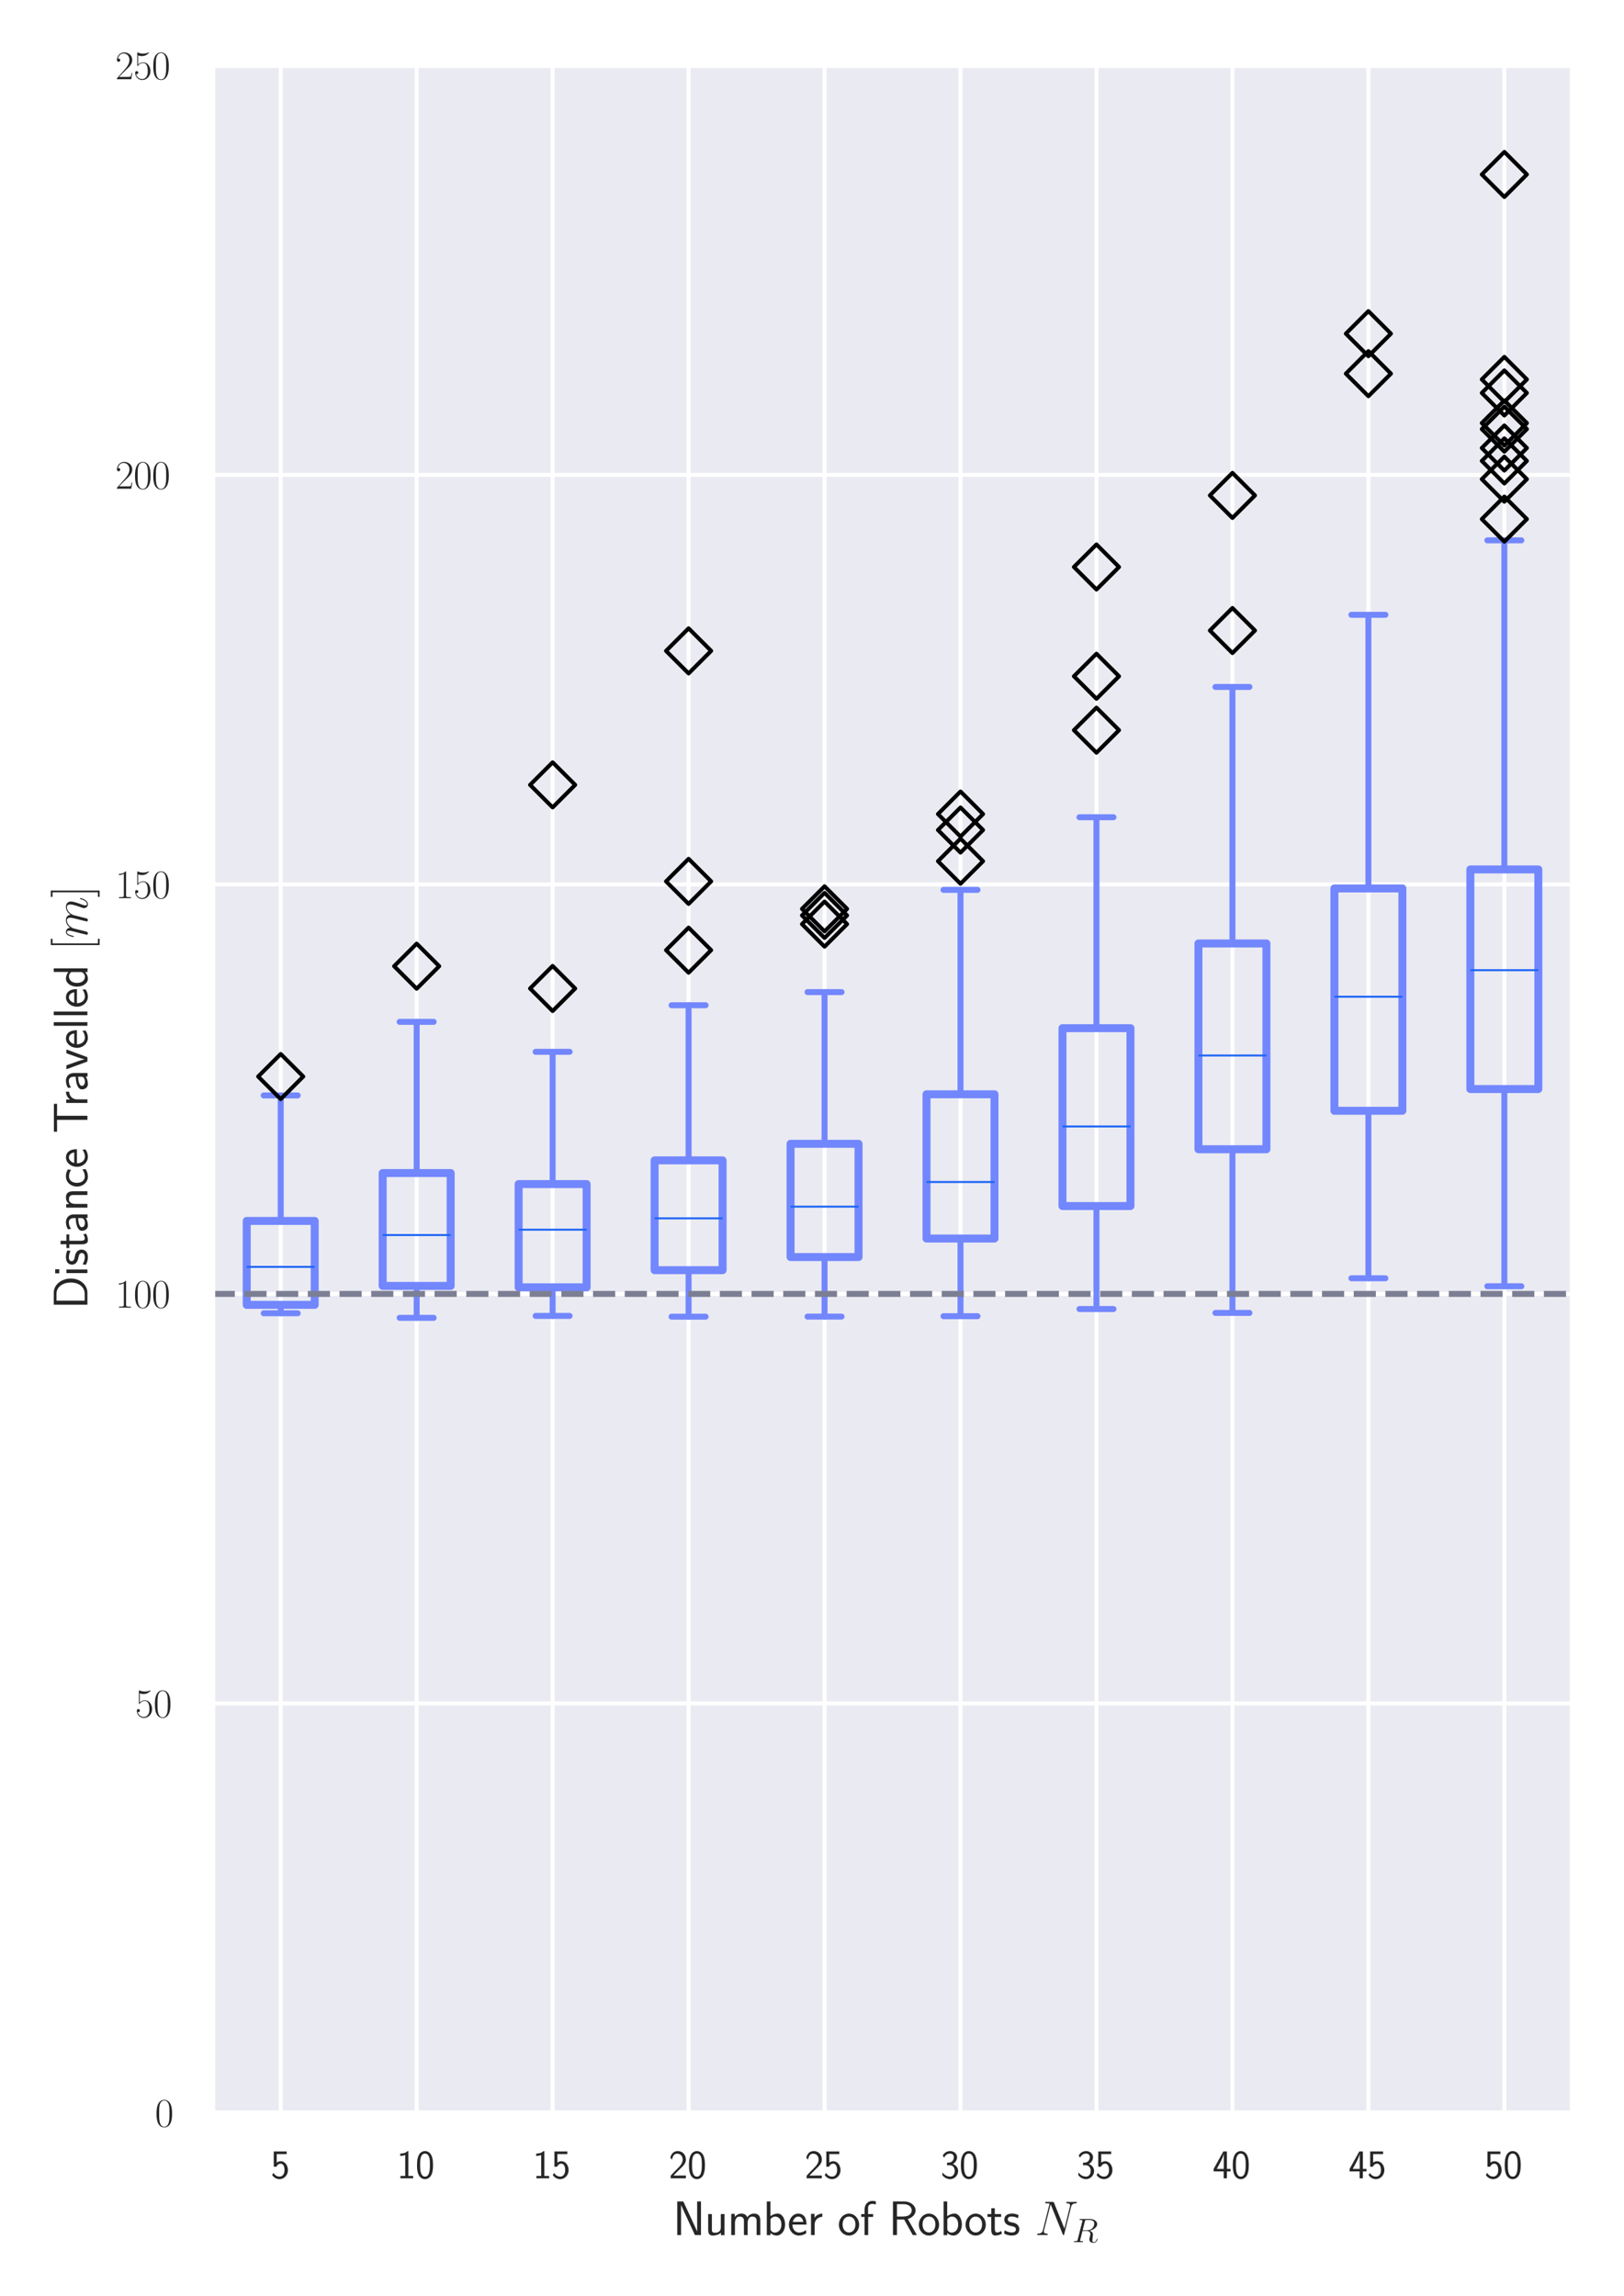 <?xml version="1.0" encoding="utf-8" standalone="no"?>
<!DOCTYPE svg PUBLIC "-//W3C//DTD SVG 1.1//EN"
  "http://www.w3.org/Graphics/SVG/1.1/DTD/svg11.dtd">
<svg xmlns:xlink="http://www.w3.org/1999/xlink" width="407.355pt" height="576pt" viewBox="0 0 407.355 576" xmlns="http://www.w3.org/2000/svg" version="1.1">
 <defs>
  <style type="text/css">*{stroke-linejoin: round; stroke-linecap: butt}</style>
 </defs>
 <g id="figure_1">
  <g id="patch_1">
   <path d="M 0 576
L 407.355 576
L 407.355 0
L 0 0
z
" style="fill: #ffffff"/>
  </g>
  <g id="axes_1">
   <g id="patch_2">
    <path d="M 53.359 530.058
L 394.395 530.058
L 394.395 16.419
L 53.359 16.419
z
" style="fill: #eaeaf2"/>
   </g>
   <g id="matplotlib.axis_1">
    <g id="xtick_1">
     <g id="line2d_1">
      <path d="M 70.411 530.058
L 70.411 16.419
" clip-path="url(#p72c4777f04)" style="fill: none; stroke: #ffffff; stroke-linecap: round"/>
     </g>
     <g id="text_1">
      <!-- 5 -->
      <g style="fill: #262626" transform="translate(67.92 546.476) scale(0.1 -0.1)">
       <defs>
        <path id="CMSS17-35" d="M 934 3814
L 2502 3814
L 2502 4224
L 467 4224
L 467 1830
L 896 1830
C 1011 2103 1248 2304 1555 2304
C 1843 2304 2163 2044 2163 1299
C 2163 502 1709 268 1376 268
C 966 268 589 521 422 871
L 218 508
C 512 51 992 -128 1376 -128
C 2118 -128 2701 508 2701 1286
C 2701 2083 2182 2694 1562 2694
C 1338 2694 1120 2617 934 2464
L 934 3814
z
" transform="scale(0.016)"/>
       </defs>
       <use xlink:href="#CMSS17-35" transform="scale(0.996)"/>
      </g>
     </g>
    </g>
    <g id="xtick_2">
     <g id="line2d_2">
      <path d="M 104.515 530.058
L 104.515 16.419
" clip-path="url(#p72c4777f04)" style="fill: none; stroke: #ffffff; stroke-linecap: round"/>
     </g>
     <g id="text_2">
      <!-- 10 -->
      <g style="fill: #262626" transform="translate(99.533 546.476) scale(0.1 -0.1)">
       <defs>
        <path id="CMSS17-31" d="M 1818 4288
L 1696 4288
C 1350 3949 947 3902 538 3891
L 538 3520
C 723 3526 1024 3539 1325 3673
L 1325 371
L 570 371
L 570 0
L 2573 0
L 2573 371
L 1818 371
L 1818 4288
z
" transform="scale(0.016)"/>
        <path id="CMSS17-30" d="M 2758 2073
C 2758 2439 2752 3120 2490 3647
C 2227 4153 1805 4288 1504 4288
C 1069 4288 698 4031 506 3621
C 301 3191 243 2748 243 2073
C 243 1611 262 1046 493 551
C 755 6 1197 -128 1498 -128
C 1894 -128 2278 83 2496 525
C 2720 988 2758 1495 2758 2073
z
M 1498 262
C 1011 262 864 821 819 1007
C 742 1328 730 1636 730 2144
C 730 2542 730 2992 851 3345
C 998 3756 1254 3897 1498 3897
C 1971 3897 2125 3422 2176 3255
C 2272 2915 2272 2516 2272 2144
C 2272 1546 2272 262 1498 262
z
" transform="scale(0.016)"/>
       </defs>
       <use xlink:href="#CMSS17-31" transform="scale(0.996)"/>
       <use xlink:href="#CMSS17-30" transform="translate(46.844 0) scale(0.996)"/>
      </g>
     </g>
    </g>
    <g id="xtick_3">
     <g id="line2d_3">
      <path d="M 138.618 530.058
L 138.618 16.419
" clip-path="url(#p72c4777f04)" style="fill: none; stroke: #ffffff; stroke-linecap: round"/>
     </g>
     <g id="text_3">
      <!-- 15 -->
      <g style="fill: #262626" transform="translate(133.637 546.476) scale(0.1 -0.1)">
       <use xlink:href="#CMSS17-31" transform="scale(0.996)"/>
       <use xlink:href="#CMSS17-35" transform="translate(46.844 0) scale(0.996)"/>
      </g>
     </g>
    </g>
    <g id="xtick_4">
     <g id="line2d_4">
      <path d="M 172.722 530.058
L 172.722 16.419
" clip-path="url(#p72c4777f04)" style="fill: none; stroke: #ffffff; stroke-linecap: round"/>
     </g>
     <g id="text_4">
      <!-- 20 -->
      <g style="fill: #262626" transform="translate(167.74 546.476) scale(0.1 -0.1)">
       <defs>
        <path id="CMSS17-32" d="M 1651 1353
C 1830 1538 2099 1761 2285 1984
C 2464 2201 2701 2507 2701 2953
C 2701 3655 2227 4288 1421 4288
C 787 4288 422 3891 250 3272
L 499 2928
C 640 3508 838 3878 1338 3878
C 1888 3878 2195 3431 2195 2940
C 2195 2354 1747 1901 1408 1563
C 1030 1187 659 805 301 409
L 301 0
L 2701 0
L 2701 435
L 1613 435
C 1536 435 1459 428 1382 428
L 742 428
L 742 435
L 1651 1353
z
" transform="scale(0.016)"/>
       </defs>
       <use xlink:href="#CMSS17-32" transform="scale(0.996)"/>
       <use xlink:href="#CMSS17-30" transform="translate(46.844 0) scale(0.996)"/>
      </g>
     </g>
    </g>
    <g id="xtick_5">
     <g id="line2d_5">
      <path d="M 206.825 530.058
L 206.825 16.419
" clip-path="url(#p72c4777f04)" style="fill: none; stroke: #ffffff; stroke-linecap: round"/>
     </g>
     <g id="text_5">
      <!-- 25 -->
      <g style="fill: #262626" transform="translate(201.844 546.476) scale(0.1 -0.1)">
       <use xlink:href="#CMSS17-32" transform="scale(0.996)"/>
       <use xlink:href="#CMSS17-35" transform="translate(46.844 0) scale(0.996)"/>
      </g>
     </g>
    </g>
    <g id="xtick_6">
     <g id="line2d_6">
      <path d="M 240.929 530.058
L 240.929 16.419
" clip-path="url(#p72c4777f04)" style="fill: none; stroke: #ffffff; stroke-linecap: round"/>
     </g>
     <g id="text_6">
      <!-- 30 -->
      <g style="fill: #262626" transform="translate(235.948 546.476) scale(0.1 -0.1)">
       <defs>
        <path id="CMSS17-33" d="M 1005 2060
L 1440 2060
C 2042 2060 2214 1532 2214 1164
C 2214 662 1933 268 1472 268
C 1114 268 608 449 320 926
C 275 700 275 687 250 533
C 550 89 1037 -128 1485 -128
C 2214 -128 2752 481 2752 1158
C 2752 1667 2400 2092 1920 2252
C 2304 2463 2586 2860 2586 3321
C 2586 3859 2093 4288 1491 4288
C 941 4288 512 3948 333 3583
C 378 3519 493 3334 550 3238
C 691 3615 1056 3897 1485 3897
C 1843 3897 2080 3660 2080 3321
C 2080 2969 1856 2585 1478 2496
C 1453 2496 1056 2457 1005 2451
L 1005 2060
z
" transform="scale(0.016)"/>
       </defs>
       <use xlink:href="#CMSS17-33" transform="scale(0.996)"/>
       <use xlink:href="#CMSS17-30" transform="translate(46.844 0) scale(0.996)"/>
      </g>
     </g>
    </g>
    <g id="xtick_7">
     <g id="line2d_7">
      <path d="M 275.032 530.058
L 275.032 16.419
" clip-path="url(#p72c4777f04)" style="fill: none; stroke: #ffffff; stroke-linecap: round"/>
     </g>
     <g id="text_7">
      <!-- 35 -->
      <g style="fill: #262626" transform="translate(270.051 546.476) scale(0.1 -0.1)">
       <use xlink:href="#CMSS17-33" transform="scale(0.996)"/>
       <use xlink:href="#CMSS17-35" transform="translate(46.844 0) scale(0.996)"/>
      </g>
     </g>
    </g>
    <g id="xtick_8">
     <g id="line2d_8">
      <path d="M 309.136 530.058
L 309.136 16.419
" clip-path="url(#p72c4777f04)" style="fill: none; stroke: #ffffff; stroke-linecap: round"/>
     </g>
     <g id="text_8">
      <!-- 40 -->
      <g style="fill: #262626" transform="translate(304.155 546.476) scale(0.1 -0.1)">
       <defs>
        <path id="CMSS17-34" d="M 2253 1088
L 2835 1088
L 2835 1478
L 2253 1478
L 2253 4224
L 1690 4224
L 166 1478
L 166 1088
L 1747 1088
L 1747 0
L 2253 0
L 2253 1088
z
M 659 1478
C 1030 2139 1766 3474 1766 3927
L 1766 1478
L 659 1478
z
" transform="scale(0.016)"/>
       </defs>
       <use xlink:href="#CMSS17-34" transform="scale(0.996)"/>
       <use xlink:href="#CMSS17-30" transform="translate(46.844 0) scale(0.996)"/>
      </g>
     </g>
    </g>
    <g id="xtick_9">
     <g id="line2d_9">
      <path d="M 343.24 530.058
L 343.24 16.419
" clip-path="url(#p72c4777f04)" style="fill: none; stroke: #ffffff; stroke-linecap: round"/>
     </g>
     <g id="text_9">
      <!-- 45 -->
      <g style="fill: #262626" transform="translate(338.258 546.476) scale(0.1 -0.1)">
       <use xlink:href="#CMSS17-34" transform="scale(0.996)"/>
       <use xlink:href="#CMSS17-35" transform="translate(46.844 0) scale(0.996)"/>
      </g>
     </g>
    </g>
    <g id="xtick_10">
     <g id="line2d_10">
      <path d="M 377.343 530.058
L 377.343 16.419
" clip-path="url(#p72c4777f04)" style="fill: none; stroke: #ffffff; stroke-linecap: round"/>
     </g>
     <g id="text_10">
      <!-- 50 -->
      <g style="fill: #262626" transform="translate(372.362 546.476) scale(0.1 -0.1)">
       <use xlink:href="#CMSS17-35" transform="scale(0.996)"/>
       <use xlink:href="#CMSS17-30" transform="translate(46.844 0) scale(0.996)"/>
      </g>
     </g>
    </g>
    <g id="text_11">
     <!-- Number of Robots $N_R$ -->
     <g style="fill: #262626" transform="translate(168.802 560.715) scale(0.12 -0.12)">
      <defs>
       <path id="CMSS17-4e" d="M 1466 4179
L 1350 4416
L 563 4416
L 563 0
L 1062 0
L 1062 3925
L 1069 3931
C 1114 3817 1139 3759 1402 3193
L 2771 236
L 2886 0
L 3674 0
L 3674 4416
L 3174 4416
L 3174 490
L 3168 484
C 3123 598 3098 655 2835 1222
L 1466 4179
z
" transform="scale(0.016)"/>
       <path id="CMSS17-75" d="M 2618 2752
L 2131 2752
L 2131 976
C 2131 500 1786 307 1421 307
C 998 307 960 448 960 712
L 960 2752
L 474 2752
L 474 680
C 474 179 646 -64 1088 -64
C 1306 -64 1798 -13 2144 307
L 2144 -13
L 2618 -13
L 2618 2752
z
" transform="scale(0.016)"/>
       <path id="CMSS17-6d" d="M 4288 1878
C 4288 2309 4179 2816 3462 2816
C 2982 2816 2694 2515 2566 2328
C 2451 2668 2182 2816 1798 2816
C 1363 2816 1088 2566 941 2386
L 941 2783
L 474 2783
L 474 0
L 960 0
L 960 1556
C 960 1936 1101 2425 1555 2425
C 2138 2425 2138 2013 2138 1826
L 2138 0
L 2624 0
L 2624 1556
C 2624 1936 2765 2425 3219 2425
C 3802 2425 3802 2013 3802 1826
L 3802 0
L 4288 0
L 4288 1878
z
" transform="scale(0.016)"/>
       <path id="CMSS17-62" d="M 954 4416
L 480 4416
L 480 -13
L 966 -13
L 966 275
C 1210 38 1504 -64 1766 -64
C 2381 -64 2880 559 2880 1382
C 2880 2133 2496 2816 1926 2816
C 1523 2816 1165 2649 954 2476
L 954 4416
z
M 966 2095
C 1107 2276 1306 2425 1587 2425
C 1965 2425 2394 2146 2394 1382
C 2394 566 1882 326 1530 326
C 1402 326 1267 358 1139 468
C 966 624 966 721 966 812
L 966 2095
z
" transform="scale(0.016)"/>
       <path id="CMSS17-65" d="M 2502 1375
C 2502 1587 2490 2001 2285 2347
C 2061 2713 1696 2816 1421 2816
C 755 2816 192 2184 192 1363
C 192 579 774 -64 1510 -64
C 1798 -64 2150 19 2470 249
C 2470 275 2458 414 2451 421
C 2451 433 2432 629 2432 655
C 2125 408 1773 326 1517 326
C 1107 326 666 667 646 1375
L 2502 1375
z
M 698 1728
C 781 2086 1062 2425 1421 2425
C 1517 2425 1965 2412 2080 1728
L 698 1728
z
" transform="scale(0.016)"/>
       <path id="CMSS17-72" d="M 954 1369
C 954 1974 1395 2379 1958 2392
L 1958 2816
C 1549 2809 1165 2604 934 2270
L 934 2783
L 480 2783
L 480 0
L 954 0
L 954 1369
z
" transform="scale(0.016)"/>
       <path id="CMSS17-6f" d="M 2829 1356
C 2829 2175 2221 2816 1504 2816
C 768 2816 173 2156 173 1356
C 173 544 787 -64 1498 -64
C 2227 -64 2829 563 2829 1356
z
M 1504 339
C 1050 339 659 710 659 1407
C 659 2150 1114 2425 1498 2425
C 1914 2425 2342 2124 2342 1407
C 2342 684 1926 339 1504 339
z
" transform="scale(0.016)"/>
       <path id="CMSS17-66" d="M 1075 2380
L 1722 2380
L 1722 2752
L 1062 2752
L 1062 3563
C 1062 4013 1408 4089 1606 4089
C 1670 4089 1850 4089 2080 4007
L 2080 4428
C 1933 4460 1754 4480 1613 4480
C 1018 4480 602 3994 602 3366
L 602 2752
L 160 2752
L 160 2380
L 602 2380
L 602 0
L 1075 0
L 1075 2380
z
" transform="scale(0.016)"/>
       <path id="CMSS17-52" d="M 2522 2099
L 2534 2105
C 3533 2450 3539 3125 3539 3244
C 3539 3838 2925 4416 2003 4416
L 570 4416
L 570 0
L 1094 0
L 1094 2041
L 2035 2041
L 3168 0
L 3706 0
L 2522 2099
z
M 1094 2432
L 1094 4057
L 1933 4057
C 2746 4057 3034 3607 3034 3244
C 3034 2907 2778 2432 1933 2432
L 1094 2432
z
" transform="scale(0.016)"/>
       <path id="CMSS17-74" d="M 1069 2380
L 1901 2380
L 1901 2752
L 1069 2752
L 1069 3520
L 614 3520
L 614 2752
L 109 2752
L 109 2380
L 602 2380
L 602 751
C 602 384 685 -64 1107 -64
C 1427 -64 1722 25 2003 172
L 1901 551
C 1747 416 1562 339 1363 339
C 1082 339 1069 699 1069 860
L 1069 2380
z
" transform="scale(0.016)"/>
       <path id="CMSS17-73" d="M 2061 2623
C 1683 2803 1389 2816 1197 2816
C 742 2816 198 2655 198 2009
C 198 1363 902 1222 1094 1183
C 1389 1126 1715 1062 1715 742
C 1715 339 1254 339 1171 339
C 915 339 563 409 243 639
L 166 211
C 531 0 883 -64 1178 -64
C 1965 -64 2163 416 2163 780
C 2163 1094 1984 1305 1862 1401
C 1651 1567 1574 1587 1050 1695
C 960 1708 646 1779 646 2067
C 646 2431 1050 2431 1139 2431
C 1555 2431 1811 2303 1984 2207
L 2061 2623
z
" transform="scale(0.016)"/>
       <path id="CMMI12-4e" d="M 4736 3682
C 4806 3956 4909 4147 5395 4166
C 5414 4166 5491 4172 5491 4281
C 5491 4352 5434 4352 5408 4352
C 5280 4352 4954 4339 4826 4339
L 4518 4339
C 4429 4339 4314 4352 4224 4352
C 4186 4352 4109 4352 4109 4230
C 4109 4166 4160 4166 4205 4166
C 4589 4153 4614 4007 4614 3892
C 4614 3835 4608 3816 4589 3726
L 3866 854
L 2496 4243
C 2451 4345 2445 4352 2304 4352
L 1523 4352
C 1395 4352 1338 4352 1338 4230
C 1338 4166 1382 4166 1504 4166
C 1536 4166 1914 4166 1914 4109
C 1914 4096 1901 4045 1894 4026
L 1043 650
C 966 338 813 204 390 185
C 358 185 294 179 294 64
C 294 0 358 0 378 0
C 506 0 832 12 960 12
L 1267 12
C 1357 12 1466 0 1555 0
C 1600 0 1670 0 1670 121
C 1670 179 1606 185 1581 185
C 1370 191 1165 230 1165 459
C 1165 510 1178 567 1190 618
L 2054 4026
C 2093 3962 2093 3949 2118 3892
L 3642 115
C 3674 38 3686 0 3744 0
C 3808 0 3814 19 3840 128
L 4736 3682
z
" transform="scale(0.016)"/>
       <path id="CMMI12-52" d="M 2355 3917
C 2413 4153 2438 4166 2688 4166
L 3149 4166
C 3699 4166 4109 4000 4109 3503
C 4109 3177 3942 2240 2656 2240
L 1933 2240
L 2355 3917
z
M 3245 2163
C 4038 2335 4659 2846 4659 3394
C 4659 3892 4154 4352 3264 4352
L 1530 4352
C 1402 4352 1344 4352 1344 4230
C 1344 4166 1389 4166 1510 4166
C 1894 4166 1894 4115 1894 4045
C 1894 4032 1894 3994 1869 3898
L 1005 475
C 947 253 934 190 493 190
C 346 190 301 190 301 69
C 301 6 371 6 390 6
C 506 6 640 19 762 19
L 1517 19
C 1632 19 1766 6 1882 6
C 1933 6 2003 6 2003 126
C 2003 190 1946 190 1850 190
C 1459 190 1459 241 1459 304
C 1459 310 1459 355 1472 405
L 1901 2112
L 2669 2112
C 3277 2112 3392 1731 3392 1522
C 3392 1426 3328 1179 3283 1014
C 3213 723 3194 653 3194 532
C 3194 82 3565 -128 3994 -128
C 4512 -128 4736 501 4736 589
C 4736 634 4704 653 4666 653
C 4614 653 4602 615 4589 564
C 4435 114 4173 0 4013 0
C 3853 0 3750 69 3750 355
C 3750 507 3827 1084 3834 1116
C 3866 1350 3866 1376 3866 1426
C 3866 1889 3488 2086 3245 2163
z
" transform="scale(0.016)"/>
      </defs>
      <use xlink:href="#CMSS17-4e" transform="scale(0.996)"/>
      <use xlink:href="#CMSS17-75" transform="translate(66.062 0) scale(0.996)"/>
      <use xlink:href="#CMSS17-6d" transform="translate(114.266 0) scale(0.996)"/>
      <use xlink:href="#CMSS17-62" transform="translate(188.496 0) scale(0.996)"/>
      <use xlink:href="#CMSS17-65" transform="translate(239.303 0) scale(0.996)"/>
      <use xlink:href="#CMSS17-72" transform="translate(280.942 0) scale(0.996)"/>
      <use xlink:href="#CMSS17-6f" transform="translate(344.081 0) scale(0.996)"/>
      <use xlink:href="#CMSS17-66" transform="translate(390.924 0) scale(0.996)"/>
      <use xlink:href="#CMSS17-52" transform="translate(450.78 0) scale(0.996)"/>
      <use xlink:href="#CMSS17-6f" transform="translate(511.196 0) scale(0.996)"/>
      <use xlink:href="#CMSS17-62" transform="translate(558.04 0) scale(0.996)"/>
      <use xlink:href="#CMSS17-6f" transform="translate(608.847 0) scale(0.996)"/>
      <use xlink:href="#CMSS17-74" transform="translate(655.691 0) scale(0.996)"/>
      <use xlink:href="#CMSS17-73" transform="translate(689.523 0) scale(0.996)"/>
      <use xlink:href="#CMMI12-4e" transform="translate(756.665 0) scale(0.996)"/>
      <use xlink:href="#CMMI12-52" transform="translate(834.78 -14.944) scale(0.697)"/>
     </g>
    </g>
   </g>
   <g id="matplotlib.axis_2">
    <g id="ytick_1">
     <g id="line2d_11">
      <path d="M 53.359 530.058
L 394.395 530.058
" clip-path="url(#p72c4777f04)" style="fill: none; stroke: #ffffff; stroke-linecap: round"/>
     </g>
     <g id="text_12">
      <!-- $\mathdefault{0}$ -->
      <g style="fill: #262626" transform="translate(38.878 533.517) scale(0.1 -0.1)">
       <defs>
        <path id="CMR17-30" d="M 2688 2038
C 2688 2430 2682 3099 2413 3613
C 2176 4063 1798 4224 1466 4224
C 1158 4224 768 4082 525 3620
C 269 3137 243 2539 243 2038
C 243 1671 250 1112 448 623
C 723 -39 1216 -128 1466 -128
C 1760 -128 2208 -7 2470 604
C 2662 1048 2688 1568 2688 2038
z
M 1466 -26
C 1056 -26 813 328 723 816
C 653 1196 653 1749 653 2109
C 653 2604 653 3015 736 3407
C 858 3954 1216 4121 1466 4121
C 1728 4121 2067 3947 2189 3420
C 2272 3054 2278 2623 2278 2109
C 2278 1691 2278 1176 2202 797
C 2067 96 1690 -26 1466 -26
z
" transform="scale(0.016)"/>
       </defs>
       <use xlink:href="#CMR17-30" transform="scale(0.996)"/>
      </g>
     </g>
    </g>
    <g id="ytick_2">
     <g id="line2d_12">
      <path d="M 53.359 427.33
L 394.395 427.33
" clip-path="url(#p72c4777f04)" style="fill: none; stroke: #ffffff; stroke-linecap: round"/>
     </g>
     <g id="text_13">
      <!-- $\mathdefault{50}$ -->
      <g style="fill: #262626" transform="translate(33.897 430.789) scale(0.1 -0.1)">
       <defs>
        <path id="CMR17-35" d="M 730 3750
C 794 3724 1056 3641 1325 3641
C 1920 3641 2246 3961 2432 4140
C 2432 4191 2432 4224 2394 4224
C 2387 4224 2374 4224 2323 4198
C 2099 4102 1837 4032 1517 4032
C 1325 4032 1037 4055 723 4191
C 653 4224 640 4224 634 4224
C 602 4224 595 4217 595 4090
L 595 2231
C 595 2113 595 2080 659 2080
C 691 2080 704 2093 736 2139
C 941 2435 1222 2560 1542 2560
C 1766 2560 2246 2415 2246 1293
C 2246 1087 2246 716 2054 422
C 1894 159 1645 25 1370 25
C 947 25 518 319 403 812
C 429 806 480 793 506 793
C 589 793 749 838 749 1036
C 749 1209 627 1280 506 1280
C 358 1280 262 1190 262 1011
C 262 454 704 -128 1382 -128
C 2042 -128 2669 441 2669 1267
C 2669 2054 2170 2662 1549 2662
C 1222 2662 947 2540 730 2304
L 730 3750
z
" transform="scale(0.016)"/>
       </defs>
       <use xlink:href="#CMR17-35" transform="scale(0.996)"/>
       <use xlink:href="#CMR17-30" transform="translate(45.69 0) scale(0.996)"/>
      </g>
     </g>
    </g>
    <g id="ytick_3">
     <g id="line2d_13">
      <path d="M 53.359 324.602
L 394.395 324.602
" clip-path="url(#p72c4777f04)" style="fill: none; stroke: #ffffff; stroke-linecap: round"/>
     </g>
     <g id="text_14">
      <!-- $\mathdefault{100}$ -->
      <g style="fill: #262626" transform="translate(28.915 328.061) scale(0.1 -0.1)">
       <defs>
        <path id="CMR17-31" d="M 1702 4083
C 1702 4217 1696 4224 1606 4224
C 1357 3927 979 3833 621 3820
C 602 3820 570 3820 563 3808
C 557 3795 557 3782 557 3648
C 755 3648 1088 3686 1344 3839
L 1344 467
C 1344 243 1331 166 781 166
L 589 166
L 589 0
C 896 6 1216 12 1523 12
C 1830 12 2150 6 2458 0
L 2458 166
L 2266 166
C 1715 166 1702 236 1702 467
L 1702 4083
z
" transform="scale(0.016)"/>
       </defs>
       <use xlink:href="#CMR17-31" transform="scale(0.996)"/>
       <use xlink:href="#CMR17-30" transform="translate(45.69 0) scale(0.996)"/>
       <use xlink:href="#CMR17-30" transform="translate(91.381 0) scale(0.996)"/>
      </g>
     </g>
    </g>
    <g id="ytick_4">
     <g id="line2d_14">
      <path d="M 53.359 221.875
L 394.395 221.875
" clip-path="url(#p72c4777f04)" style="fill: none; stroke: #ffffff; stroke-linecap: round"/>
     </g>
     <g id="text_15">
      <!-- $\mathdefault{150}$ -->
      <g style="fill: #262626" transform="translate(28.915 225.334) scale(0.1 -0.1)">
       <use xlink:href="#CMR17-31" transform="scale(0.996)"/>
       <use xlink:href="#CMR17-35" transform="translate(45.69 0) scale(0.996)"/>
       <use xlink:href="#CMR17-30" transform="translate(91.381 0) scale(0.996)"/>
      </g>
     </g>
    </g>
    <g id="ytick_5">
     <g id="line2d_15">
      <path d="M 53.359 119.147
L 394.395 119.147
" clip-path="url(#p72c4777f04)" style="fill: none; stroke: #ffffff; stroke-linecap: round"/>
     </g>
     <g id="text_16">
      <!-- $\mathdefault{200}$ -->
      <g style="fill: #262626" transform="translate(28.915 122.606) scale(0.1 -0.1)">
       <defs>
        <path id="CMR17-32" d="M 2669 990
L 2554 990
C 2490 537 2438 460 2413 422
C 2381 371 1920 371 1830 371
L 602 371
C 832 620 1280 1073 1824 1596
C 2214 1966 2669 2400 2669 3033
C 2669 3788 2067 4224 1395 4224
C 691 4224 262 3603 262 3027
C 262 2777 448 2745 525 2745
C 589 2745 781 2783 781 3007
C 781 3206 614 3264 525 3264
C 486 3264 448 3257 422 3244
C 544 3788 915 4057 1306 4057
C 1862 4057 2227 3616 2227 3033
C 2227 2477 1901 1998 1536 1583
L 262 147
L 262 0
L 2515 0
L 2669 990
z
" transform="scale(0.016)"/>
       </defs>
       <use xlink:href="#CMR17-32" transform="scale(0.996)"/>
       <use xlink:href="#CMR17-30" transform="translate(45.69 0) scale(0.996)"/>
       <use xlink:href="#CMR17-30" transform="translate(91.381 0) scale(0.996)"/>
      </g>
     </g>
    </g>
    <g id="ytick_6">
     <g id="line2d_16">
      <path d="M 53.359 16.419
L 394.395 16.419
" clip-path="url(#p72c4777f04)" style="fill: none; stroke: #ffffff; stroke-linecap: round"/>
     </g>
     <g id="text_17">
      <!-- $\mathdefault{250}$ -->
      <g style="fill: #262626" transform="translate(28.915 19.878) scale(0.1 -0.1)">
       <use xlink:href="#CMR17-32" transform="scale(0.996)"/>
       <use xlink:href="#CMR17-35" transform="translate(45.69 0) scale(0.996)"/>
       <use xlink:href="#CMR17-30" transform="translate(91.381 0) scale(0.996)"/>
      </g>
     </g>
    </g>
    <g id="text_18">
     <!-- Distance Travelled $[m]$ -->
     <g style="fill: #262626" transform="translate(21.926 328.394) rotate(-90) scale(0.12 -0.12)">
      <defs>
       <path id="CMSS17-44" d="M 570 4416
L 570 0
L 2144 0
C 3194 0 4000 981 4000 2169
C 4000 3396 3194 4416 2144 4416
L 570 4416
z
M 1094 358
L 1094 4057
L 2003 4057
C 2861 4057 3475 3275 3475 2169
C 3475 1108 2867 358 2003 358
L 1094 358
z
" transform="scale(0.016)"/>
       <path id="CMSS17-69" d="M 979 4224
L 442 4224
L 442 3686
L 979 3686
L 979 4224
z
M 947 2752
L 474 2752
L 474 0
L 947 0
L 947 2752
z
" transform="scale(0.016)"/>
       <path id="CMSS17-61" d="M 2406 1789
C 2406 2399 1978 2816 1402 2816
C 1120 2816 813 2764 461 2559
L 499 2133
C 659 2250 934 2438 1395 2438
C 1722 2438 1920 2185 1920 1782
L 1920 1536
C 896 1504 256 1209 256 711
C 256 452 416 -64 947 -64
C 1043 -64 1562 -52 1933 224
L 1933 -13
L 2406 -13
L 2406 1789
z
M 1920 824
C 1920 711 1920 559 1728 446
C 1562 339 1350 326 1261 326
C 941 326 723 503 723 723
C 723 1165 1722 1209 1920 1216
L 1920 824
z
" transform="scale(0.016)"/>
       <path id="CMSS17-6e" d="M 2618 1878
C 2618 2283 2522 2816 1798 2816
C 1389 2816 1120 2604 941 2386
L 941 2783
L 474 2783
L 474 0
L 960 0
L 960 1556
C 960 1962 1114 2425 1549 2425
C 2112 2425 2131 2045 2131 1826
L 2131 0
L 2618 0
L 2618 1878
z
" transform="scale(0.016)"/>
       <path id="CMSS17-63" d="M 2464 2540
C 2464 2585 2170 2713 2093 2739
C 1882 2816 1613 2816 1542 2816
C 710 2816 211 2092 211 1363
C 211 595 768 -64 1517 -64
C 1946 -64 2253 76 2502 243
L 2464 665
C 2189 454 1869 339 1523 339
C 1024 339 698 774 698 1369
C 698 1830 909 2412 1549 2412
C 1901 2412 2099 2342 2394 2143
L 2464 2540
z
" transform="scale(0.016)"/>
       <path id="CMSS17-54" d="M 2317 3987
L 2848 3987
C 2925 3987 3002 3980 3078 3980
L 3878 3980
L 3878 4396
L 218 4396
L 218 3980
L 1018 3980
C 1094 3980 1171 3987 1248 3987
L 1779 3987
L 1779 0
L 2317 0
L 2317 3987
z
" transform="scale(0.016)"/>
       <path id="CMSS17-76" d="M 2675 2752
L 2176 2752
L 1747 1555
C 1613 1164 1421 627 1389 352
L 1382 352
C 1370 467 1318 633 1286 748
C 1248 889 1197 1056 1158 1171
L 595 2752
L 83 2752
L 1094 0
L 1664 0
L 2675 2752
z
" transform="scale(0.016)"/>
       <path id="CMSS17-6c" d="M 947 4416
L 474 4416
L 474 0
L 947 0
L 947 4416
z
" transform="scale(0.016)"/>
       <path id="CMSS17-64" d="M 2611 4416
L 2138 4416
L 2138 2495
C 1939 2662 1613 2816 1254 2816
C 672 2816 211 2179 211 1375
C 211 572 666 -64 1235 -64
C 1677 -64 1971 172 2125 307
L 2125 -13
L 2611 -13
L 2611 4416
z
M 2125 851
C 2125 760 2125 663 1926 488
C 1798 378 1645 326 1498 326
C 1152 326 698 585 698 1369
C 698 2185 1210 2425 1562 2425
C 1798 2425 1990 2308 2125 2114
L 2125 851
z
" transform="scale(0.016)"/>
       <path id="CMR17-5b" d="M 1504 -1600
L 1504 -1376
L 902 -1376
L 902 4575
L 1504 4575
L 1504 4800
L 678 4800
L 678 -1600
L 1504 -1600
z
" transform="scale(0.016)"/>
       <path id="CMMI12-6d" d="M 1318 1870
C 1331 1909 1491 2228 1728 2432
C 1894 2585 2112 2687 2362 2687
C 2618 2687 2707 2496 2707 2241
C 2707 2202 2707 2075 2630 1775
L 2470 1117
C 2419 925 2298 453 2285 383
C 2259 287 2221 121 2221 95
C 2221 6 2291 -64 2387 -64
C 2579 -64 2611 83 2669 313
L 3053 1838
C 3066 1890 3398 2687 4102 2687
C 4358 2687 4448 2496 4448 2241
C 4448 1883 4198 1187 4058 804
C 4000 651 3968 568 3968 453
C 3968 166 4166 -64 4474 -64
C 5069 -64 5293 874 5293 913
C 5293 945 5267 970 5229 970
C 5171 970 5165 951 5133 842
C 4986 332 4749 64 4493 64
C 4429 64 4326 70 4326 274
C 4326 440 4403 645 4429 715
C 4544 1021 4832 1775 4832 2145
C 4832 2528 4608 2816 4122 2816
C 3693 2816 3347 2573 3091 2196
C 3072 2541 2861 2816 2381 2816
C 1811 2816 1510 2413 1395 2253
C 1376 2617 1114 2816 832 2816
C 646 2816 499 2726 378 2483
C 262 2253 173 1864 173 1838
C 173 1813 198 1781 243 1781
C 294 1781 301 1787 339 1934
C 435 2311 557 2687 813 2687
C 960 2687 1011 2585 1011 2394
C 1011 2253 947 2004 902 1807
L 723 1117
C 698 996 627 708 595 593
C 550 427 480 127 480 95
C 480 6 550 -64 646 -64
C 723 -64 813 -26 864 70
C 877 102 934 325 966 453
L 1107 1028
L 1318 1870
z
" transform="scale(0.016)"/>
       <path id="CMR17-5d" d="M 915 4800
L 90 4800
L 90 4575
L 691 4575
L 691 -1376
L 90 -1376
L 90 -1600
L 915 -1600
L 915 4800
z
" transform="scale(0.016)"/>
      </defs>
      <use xlink:href="#CMSS17-44" transform="scale(0.996)"/>
      <use xlink:href="#CMSS17-69" transform="translate(67.543 0) scale(0.996)"/>
      <use xlink:href="#CMSS17-73" transform="translate(89.724 0) scale(0.996)"/>
      <use xlink:href="#CMSS17-74" transform="translate(125.637 0) scale(0.996)"/>
      <use xlink:href="#CMSS17-61" transform="translate(159.469 0) scale(0.996)"/>
      <use xlink:href="#CMSS17-6e" transform="translate(204.391 0) scale(0.996)"/>
      <use xlink:href="#CMSS17-63" transform="translate(252.596 0) scale(0.996)"/>
      <use xlink:href="#CMSS17-65" transform="translate(294.234 0) scale(0.996)"/>
      <use xlink:href="#CMSS17-54" transform="translate(367.102 0) scale(0.996)"/>
      <use xlink:href="#CMSS17-72" transform="translate(423.114 0) scale(0.996)"/>
      <use xlink:href="#CMSS17-61" transform="translate(455.024 0) scale(0.996)"/>
      <use xlink:href="#CMSS17-76" transform="translate(499.946 0) scale(0.996)"/>
      <use xlink:href="#CMSS17-65" transform="translate(542.946 0) scale(0.996)"/>
      <use xlink:href="#CMSS17-6c" transform="translate(584.585 0) scale(0.996)"/>
      <use xlink:href="#CMSS17-6c" transform="translate(606.766 0) scale(0.996)"/>
      <use xlink:href="#CMSS17-65" transform="translate(628.947 0) scale(0.996)"/>
      <use xlink:href="#CMSS17-64" transform="translate(670.585 0) scale(0.996)"/>
      <use xlink:href="#CMR17-5b" transform="translate(750.019 0) scale(0.996)"/>
      <use xlink:href="#CMMI12-6d" transform="translate(774.891 0) scale(0.996)"/>
      <use xlink:href="#CMR17-5d" transform="translate(860.218 0) scale(0.996)"/>
     </g>
    </g>
   </g>
   <g id="line2d_17">
    <path d="M 61.885 327.354
L 78.937 327.354
L 78.937 306.297
L 61.885 306.297
L 61.885 327.354
" clip-path="url(#p72c4777f04)" style="fill: none; stroke: #7287fd; stroke-width: 2; stroke-linecap: round"/>
   </g>
   <g id="line2d_18">
    <path d="M 70.411 327.354
L 70.411 329.462
" clip-path="url(#p72c4777f04)" style="fill: none; stroke: #7287fd; stroke-width: 1.5; stroke-linecap: round"/>
   </g>
   <g id="line2d_19">
    <path d="M 70.411 306.297
L 70.411 274.817
" clip-path="url(#p72c4777f04)" style="fill: none; stroke: #7287fd; stroke-width: 1.5; stroke-linecap: round"/>
   </g>
   <g id="line2d_20">
    <path d="M 66.148 329.462
L 74.674 329.462
" clip-path="url(#p72c4777f04)" style="fill: none; stroke: #7287fd; stroke-width: 1.5; stroke-linecap: round"/>
   </g>
   <g id="line2d_21">
    <path d="M 66.148 274.817
L 74.674 274.817
" clip-path="url(#p72c4777f04)" style="fill: none; stroke: #7287fd; stroke-width: 1.5; stroke-linecap: round"/>
   </g>
   <g id="line2d_22">
    <defs>
     <path id="m3a332bc00d" d="M -0 5.657
L 5.657 0
L 0 -5.657
L -5.657 -0
z
" style="stroke: #000000; stroke-linejoin: miter"/>
    </defs>
    <g clip-path="url(#p72c4777f04)">
     <use xlink:href="#m3a332bc00d" x="70.411" y="270.074" style="fill-opacity: 0; stroke: #000000; stroke-linejoin: miter"/>
    </g>
   </g>
   <g id="line2d_23">
    <path d="M 95.989 322.59
L 113.04 322.59
L 113.04 294.28
L 95.989 294.28
L 95.989 322.59
" clip-path="url(#p72c4777f04)" style="fill: none; stroke: #7287fd; stroke-width: 2; stroke-linecap: round"/>
   </g>
   <g id="line2d_24">
    <path d="M 104.515 322.59
L 104.515 330.607
" clip-path="url(#p72c4777f04)" style="fill: none; stroke: #7287fd; stroke-width: 1.5; stroke-linecap: round"/>
   </g>
   <g id="line2d_25">
    <path d="M 104.515 294.28
L 104.515 256.351
" clip-path="url(#p72c4777f04)" style="fill: none; stroke: #7287fd; stroke-width: 1.5; stroke-linecap: round"/>
   </g>
   <g id="line2d_26">
    <path d="M 100.252 330.607
L 108.777 330.607
" clip-path="url(#p72c4777f04)" style="fill: none; stroke: #7287fd; stroke-width: 1.5; stroke-linecap: round"/>
   </g>
   <g id="line2d_27">
    <path d="M 100.252 256.351
L 108.777 256.351
" clip-path="url(#p72c4777f04)" style="fill: none; stroke: #7287fd; stroke-width: 1.5; stroke-linecap: round"/>
   </g>
   <g id="line2d_28">
    <g clip-path="url(#p72c4777f04)">
     <use xlink:href="#m3a332bc00d" x="104.515" y="242.389" style="fill-opacity: 0; stroke: #000000; stroke-linejoin: miter"/>
    </g>
   </g>
   <g id="line2d_29">
    <path d="M 130.092 322.95
L 147.144 322.95
L 147.144 297.05
L 130.092 297.05
L 130.092 322.95
" clip-path="url(#p72c4777f04)" style="fill: none; stroke: #7287fd; stroke-width: 2; stroke-linecap: round"/>
   </g>
   <g id="line2d_30">
    <path d="M 138.618 322.95
L 138.618 330.124
" clip-path="url(#p72c4777f04)" style="fill: none; stroke: #7287fd; stroke-width: 1.5; stroke-linecap: round"/>
   </g>
   <g id="line2d_31">
    <path d="M 138.618 297.05
L 138.618 263.872
" clip-path="url(#p72c4777f04)" style="fill: none; stroke: #7287fd; stroke-width: 1.5; stroke-linecap: round"/>
   </g>
   <g id="line2d_32">
    <path d="M 134.355 330.124
L 142.881 330.124
" clip-path="url(#p72c4777f04)" style="fill: none; stroke: #7287fd; stroke-width: 1.5; stroke-linecap: round"/>
   </g>
   <g id="line2d_33">
    <path d="M 134.355 263.872
L 142.881 263.872
" clip-path="url(#p72c4777f04)" style="fill: none; stroke: #7287fd; stroke-width: 1.5; stroke-linecap: round"/>
   </g>
   <g id="line2d_34">
    <g clip-path="url(#p72c4777f04)">
     <use xlink:href="#m3a332bc00d" x="138.618" y="196.903" style="fill-opacity: 0; stroke: #000000; stroke-linejoin: miter"/>
     <use xlink:href="#m3a332bc00d" x="138.618" y="247.984" style="fill-opacity: 0; stroke: #000000; stroke-linejoin: miter"/>
    </g>
   </g>
   <g id="line2d_35">
    <path d="M 164.196 318.652
L 181.248 318.652
L 181.248 291.105
L 164.196 291.105
L 164.196 318.652
" clip-path="url(#p72c4777f04)" style="fill: none; stroke: #7287fd; stroke-width: 2; stroke-linecap: round"/>
   </g>
   <g id="line2d_36">
    <path d="M 172.722 318.652
L 172.722 330.314
" clip-path="url(#p72c4777f04)" style="fill: none; stroke: #7287fd; stroke-width: 1.5; stroke-linecap: round"/>
   </g>
   <g id="line2d_37">
    <path d="M 172.722 291.105
L 172.722 252.191
" clip-path="url(#p72c4777f04)" style="fill: none; stroke: #7287fd; stroke-width: 1.5; stroke-linecap: round"/>
   </g>
   <g id="line2d_38">
    <path d="M 168.459 330.314
L 176.985 330.314
" clip-path="url(#p72c4777f04)" style="fill: none; stroke: #7287fd; stroke-width: 1.5; stroke-linecap: round"/>
   </g>
   <g id="line2d_39">
    <path d="M 168.459 252.191
L 176.985 252.191
" clip-path="url(#p72c4777f04)" style="fill: none; stroke: #7287fd; stroke-width: 1.5; stroke-linecap: round"/>
   </g>
   <g id="line2d_40">
    <g clip-path="url(#p72c4777f04)">
     <use xlink:href="#m3a332bc00d" x="172.722" y="238.368" style="fill-opacity: 0; stroke: #000000; stroke-linejoin: miter"/>
     <use xlink:href="#m3a332bc00d" x="172.722" y="163.288" style="fill-opacity: 0; stroke: #000000; stroke-linejoin: miter"/>
     <use xlink:href="#m3a332bc00d" x="172.722" y="221.11" style="fill-opacity: 0; stroke: #000000; stroke-linejoin: miter"/>
    </g>
   </g>
   <g id="line2d_41">
    <path d="M 198.299 315.36
L 215.351 315.36
L 215.351 286.949
L 198.299 286.949
L 198.299 315.36
" clip-path="url(#p72c4777f04)" style="fill: none; stroke: #7287fd; stroke-width: 2; stroke-linecap: round"/>
   </g>
   <g id="line2d_42">
    <path d="M 206.825 315.36
L 206.825 330.295
" clip-path="url(#p72c4777f04)" style="fill: none; stroke: #7287fd; stroke-width: 1.5; stroke-linecap: round"/>
   </g>
   <g id="line2d_43">
    <path d="M 206.825 286.949
L 206.825 248.889
" clip-path="url(#p72c4777f04)" style="fill: none; stroke: #7287fd; stroke-width: 1.5; stroke-linecap: round"/>
   </g>
   <g id="line2d_44">
    <path d="M 202.562 330.295
L 211.088 330.295
" clip-path="url(#p72c4777f04)" style="fill: none; stroke: #7287fd; stroke-width: 1.5; stroke-linecap: round"/>
   </g>
   <g id="line2d_45">
    <path d="M 202.562 248.889
L 211.088 248.889
" clip-path="url(#p72c4777f04)" style="fill: none; stroke: #7287fd; stroke-width: 1.5; stroke-linecap: round"/>
   </g>
   <g id="line2d_46">
    <g clip-path="url(#p72c4777f04)">
     <use xlink:href="#m3a332bc00d" x="206.825" y="228.009" style="fill-opacity: 0; stroke: #000000; stroke-linejoin: miter"/>
     <use xlink:href="#m3a332bc00d" x="206.825" y="229.649" style="fill-opacity: 0; stroke: #000000; stroke-linejoin: miter"/>
     <use xlink:href="#m3a332bc00d" x="206.825" y="231.834" style="fill-opacity: 0; stroke: #000000; stroke-linejoin: miter"/>
    </g>
   </g>
   <g id="line2d_47">
    <path d="M 232.403 310.714
L 249.455 310.714
L 249.455 274.524
L 232.403 274.524
L 232.403 310.714
" clip-path="url(#p72c4777f04)" style="fill: none; stroke: #7287fd; stroke-width: 2; stroke-linecap: round"/>
   </g>
   <g id="line2d_48">
    <path d="M 240.929 310.714
L 240.929 330.194
" clip-path="url(#p72c4777f04)" style="fill: none; stroke: #7287fd; stroke-width: 1.5; stroke-linecap: round"/>
   </g>
   <g id="line2d_49">
    <path d="M 240.929 274.524
L 240.929 223.243
" clip-path="url(#p72c4777f04)" style="fill: none; stroke: #7287fd; stroke-width: 1.5; stroke-linecap: round"/>
   </g>
   <g id="line2d_50">
    <path d="M 236.666 330.194
L 245.192 330.194
" clip-path="url(#p72c4777f04)" style="fill: none; stroke: #7287fd; stroke-width: 1.5; stroke-linecap: round"/>
   </g>
   <g id="line2d_51">
    <path d="M 236.666 223.243
L 245.192 223.243
" clip-path="url(#p72c4777f04)" style="fill: none; stroke: #7287fd; stroke-width: 1.5; stroke-linecap: round"/>
   </g>
   <g id="line2d_52">
    <g clip-path="url(#p72c4777f04)">
     <use xlink:href="#m3a332bc00d" x="240.929" y="208.227" style="fill-opacity: 0; stroke: #000000; stroke-linejoin: miter"/>
     <use xlink:href="#m3a332bc00d" x="240.929" y="216.047" style="fill-opacity: 0; stroke: #000000; stroke-linejoin: miter"/>
     <use xlink:href="#m3a332bc00d" x="240.929" y="204.22" style="fill-opacity: 0; stroke: #000000; stroke-linejoin: miter"/>
    </g>
   </g>
   <g id="line2d_53">
    <path d="M 266.507 302.564
L 283.558 302.564
L 283.558 257.938
L 266.507 257.938
L 266.507 302.564
" clip-path="url(#p72c4777f04)" style="fill: none; stroke: #7287fd; stroke-width: 2; stroke-linecap: round"/>
   </g>
   <g id="line2d_54">
    <path d="M 275.032 302.564
L 275.032 328.399
" clip-path="url(#p72c4777f04)" style="fill: none; stroke: #7287fd; stroke-width: 1.5; stroke-linecap: round"/>
   </g>
   <g id="line2d_55">
    <path d="M 275.032 257.938
L 275.032 205.022
" clip-path="url(#p72c4777f04)" style="fill: none; stroke: #7287fd; stroke-width: 1.5; stroke-linecap: round"/>
   </g>
   <g id="line2d_56">
    <path d="M 270.77 328.399
L 279.295 328.399
" clip-path="url(#p72c4777f04)" style="fill: none; stroke: #7287fd; stroke-width: 1.5; stroke-linecap: round"/>
   </g>
   <g id="line2d_57">
    <path d="M 270.77 205.022
L 279.295 205.022
" clip-path="url(#p72c4777f04)" style="fill: none; stroke: #7287fd; stroke-width: 1.5; stroke-linecap: round"/>
   </g>
   <g id="line2d_58">
    <g clip-path="url(#p72c4777f04)">
     <use xlink:href="#m3a332bc00d" x="275.032" y="169.654" style="fill-opacity: 0; stroke: #000000; stroke-linejoin: miter"/>
     <use xlink:href="#m3a332bc00d" x="275.032" y="183.175" style="fill-opacity: 0; stroke: #000000; stroke-linejoin: miter"/>
     <use xlink:href="#m3a332bc00d" x="275.032" y="142.244" style="fill-opacity: 0; stroke: #000000; stroke-linejoin: miter"/>
    </g>
   </g>
   <g id="line2d_59">
    <path d="M 300.61 288.315
L 317.662 288.315
L 317.662 236.693
L 300.61 236.693
L 300.61 288.315
" clip-path="url(#p72c4777f04)" style="fill: none; stroke: #7287fd; stroke-width: 2; stroke-linecap: round"/>
   </g>
   <g id="line2d_60">
    <path d="M 309.136 288.315
L 309.136 329.369
" clip-path="url(#p72c4777f04)" style="fill: none; stroke: #7287fd; stroke-width: 1.5; stroke-linecap: round"/>
   </g>
   <g id="line2d_61">
    <path d="M 309.136 236.693
L 309.136 172.334
" clip-path="url(#p72c4777f04)" style="fill: none; stroke: #7287fd; stroke-width: 1.5; stroke-linecap: round"/>
   </g>
   <g id="line2d_62">
    <path d="M 304.873 329.369
L 313.399 329.369
" clip-path="url(#p72c4777f04)" style="fill: none; stroke: #7287fd; stroke-width: 1.5; stroke-linecap: round"/>
   </g>
   <g id="line2d_63">
    <path d="M 304.873 172.334
L 313.399 172.334
" clip-path="url(#p72c4777f04)" style="fill: none; stroke: #7287fd; stroke-width: 1.5; stroke-linecap: round"/>
   </g>
   <g id="line2d_64">
    <g clip-path="url(#p72c4777f04)">
     <use xlink:href="#m3a332bc00d" x="309.136" y="158.18" style="fill-opacity: 0; stroke: #000000; stroke-linejoin: miter"/>
     <use xlink:href="#m3a332bc00d" x="309.136" y="124.285" style="fill-opacity: 0; stroke: #000000; stroke-linejoin: miter"/>
    </g>
   </g>
   <g id="line2d_65">
    <path d="M 334.714 278.664
L 351.766 278.664
L 351.766 222.879
L 334.714 222.879
L 334.714 278.664
" clip-path="url(#p72c4777f04)" style="fill: none; stroke: #7287fd; stroke-width: 2; stroke-linecap: round"/>
   </g>
   <g id="line2d_66">
    <path d="M 343.24 278.664
L 343.24 320.679
" clip-path="url(#p72c4777f04)" style="fill: none; stroke: #7287fd; stroke-width: 1.5; stroke-linecap: round"/>
   </g>
   <g id="line2d_67">
    <path d="M 343.24 222.879
L 343.24 154.24
" clip-path="url(#p72c4777f04)" style="fill: none; stroke: #7287fd; stroke-width: 1.5; stroke-linecap: round"/>
   </g>
   <g id="line2d_68">
    <path d="M 338.977 320.679
L 347.503 320.679
" clip-path="url(#p72c4777f04)" style="fill: none; stroke: #7287fd; stroke-width: 1.5; stroke-linecap: round"/>
   </g>
   <g id="line2d_69">
    <path d="M 338.977 154.24
L 347.503 154.24
" clip-path="url(#p72c4777f04)" style="fill: none; stroke: #7287fd; stroke-width: 1.5; stroke-linecap: round"/>
   </g>
   <g id="line2d_70">
    <g clip-path="url(#p72c4777f04)">
     <use xlink:href="#m3a332bc00d" x="343.24" y="93.741" style="fill-opacity: 0; stroke: #000000; stroke-linejoin: miter"/>
     <use xlink:href="#m3a332bc00d" x="343.24" y="83.709" style="fill-opacity: 0; stroke: #000000; stroke-linejoin: miter"/>
    </g>
   </g>
   <g id="line2d_71">
    <path d="M 368.817 273.208
L 385.869 273.208
L 385.869 218.114
L 368.817 218.114
L 368.817 273.208
" clip-path="url(#p72c4777f04)" style="fill: none; stroke: #7287fd; stroke-width: 2; stroke-linecap: round"/>
   </g>
   <g id="line2d_72">
    <path d="M 377.343 273.208
L 377.343 322.683
" clip-path="url(#p72c4777f04)" style="fill: none; stroke: #7287fd; stroke-width: 1.5; stroke-linecap: round"/>
   </g>
   <g id="line2d_73">
    <path d="M 377.343 218.114
L 377.343 135.558
" clip-path="url(#p72c4777f04)" style="fill: none; stroke: #7287fd; stroke-width: 1.5; stroke-linecap: round"/>
   </g>
   <g id="line2d_74">
    <path d="M 373.08 322.683
L 381.606 322.683
" clip-path="url(#p72c4777f04)" style="fill: none; stroke: #7287fd; stroke-width: 1.5; stroke-linecap: round"/>
   </g>
   <g id="line2d_75">
    <path d="M 373.08 135.558
L 381.606 135.558
" clip-path="url(#p72c4777f04)" style="fill: none; stroke: #7287fd; stroke-width: 1.5; stroke-linecap: round"/>
   </g>
   <g id="line2d_76">
    <g clip-path="url(#p72c4777f04)">
     <use xlink:href="#m3a332bc00d" x="377.343" y="130.224" style="fill-opacity: 0; stroke: #000000; stroke-linejoin: miter"/>
     <use xlink:href="#m3a332bc00d" x="377.343" y="43.766" style="fill-opacity: 0; stroke: #000000; stroke-linejoin: miter"/>
     <use xlink:href="#m3a332bc00d" x="377.343" y="115.638" style="fill-opacity: 0; stroke: #000000; stroke-linejoin: miter"/>
     <use xlink:href="#m3a332bc00d" x="377.343" y="120.21" style="fill-opacity: 0; stroke: #000000; stroke-linejoin: miter"/>
     <use xlink:href="#m3a332bc00d" x="377.343" y="107.654" style="fill-opacity: 0; stroke: #000000; stroke-linejoin: miter"/>
     <use xlink:href="#m3a332bc00d" x="377.343" y="112.393" style="fill-opacity: 0; stroke: #000000; stroke-linejoin: miter"/>
     <use xlink:href="#m3a332bc00d" x="377.343" y="98.584" style="fill-opacity: 0; stroke: #000000; stroke-linejoin: miter"/>
     <use xlink:href="#m3a332bc00d" x="377.343" y="106.133" style="fill-opacity: 0; stroke: #000000; stroke-linejoin: miter"/>
     <use xlink:href="#m3a332bc00d" x="377.343" y="95.182" style="fill-opacity: 0; stroke: #000000; stroke-linejoin: miter"/>
    </g>
   </g>
   <g id="line2d_77">
    <path d="M 53.359 324.602
L 394.395 324.602
" clip-path="url(#p72c4777f04)" style="fill: none; stroke-dasharray: 5.55,2.4; stroke-dashoffset: 0; stroke: #7c7f93; stroke-width: 1.5"/>
   </g>
   <g id="line2d_78">
    <path d="M 61.885 317.823
L 78.937 317.823
" clip-path="url(#p72c4777f04)" style="fill: none; stroke: #1e66f5; stroke-width: 0.5"/>
   </g>
   <g id="line2d_79">
    <path d="M 95.989 309.84
L 113.04 309.84
" clip-path="url(#p72c4777f04)" style="fill: none; stroke: #1e66f5; stroke-width: 0.5"/>
   </g>
   <g id="line2d_80">
    <path d="M 130.092 308.494
L 147.144 308.494
" clip-path="url(#p72c4777f04)" style="fill: none; stroke: #1e66f5; stroke-width: 0.5"/>
   </g>
   <g id="line2d_81">
    <path d="M 164.196 305.65
L 181.248 305.65
" clip-path="url(#p72c4777f04)" style="fill: none; stroke: #1e66f5; stroke-width: 0.5"/>
   </g>
   <g id="line2d_82">
    <path d="M 198.299 302.709
L 215.351 302.709
" clip-path="url(#p72c4777f04)" style="fill: none; stroke: #1e66f5; stroke-width: 0.5"/>
   </g>
   <g id="line2d_83">
    <path d="M 232.403 296.53
L 249.455 296.53
" clip-path="url(#p72c4777f04)" style="fill: none; stroke: #1e66f5; stroke-width: 0.5"/>
   </g>
   <g id="line2d_84">
    <path d="M 266.507 282.592
L 283.558 282.592
" clip-path="url(#p72c4777f04)" style="fill: none; stroke: #1e66f5; stroke-width: 0.5"/>
   </g>
   <g id="line2d_85">
    <path d="M 300.61 264.789
L 317.662 264.789
" clip-path="url(#p72c4777f04)" style="fill: none; stroke: #1e66f5; stroke-width: 0.5"/>
   </g>
   <g id="line2d_86">
    <path d="M 334.714 250.047
L 351.766 250.047
" clip-path="url(#p72c4777f04)" style="fill: none; stroke: #1e66f5; stroke-width: 0.5"/>
   </g>
   <g id="line2d_87">
    <path d="M 368.817 243.392
L 385.869 243.392
" clip-path="url(#p72c4777f04)" style="fill: none; stroke: #1e66f5; stroke-width: 0.5"/>
   </g>
   <g id="patch_3">
    <path d="M 53.359 530.058
L 53.359 16.419
" style="fill: none; stroke: #ffffff; stroke-width: 1.25; stroke-linejoin: miter; stroke-linecap: square"/>
   </g>
   <g id="patch_4">
    <path d="M 394.395 530.058
L 394.395 16.419
" style="fill: none; stroke: #ffffff; stroke-width: 1.25; stroke-linejoin: miter; stroke-linecap: square"/>
   </g>
   <g id="patch_5">
    <path d="M 53.359 530.058
L 394.395 530.058
" style="fill: none; stroke: #ffffff; stroke-width: 1.25; stroke-linejoin: miter; stroke-linecap: square"/>
   </g>
   <g id="patch_6">
    <path d="M 53.359 16.419
L 394.395 16.419
" style="fill: none; stroke: #ffffff; stroke-width: 1.25; stroke-linejoin: miter; stroke-linecap: square"/>
   </g>
  </g>
 </g>
 <defs>
  <clipPath id="p72c4777f04">
   <rect x="53.359" y="16.419" width="341.036" height="513.638"/>
  </clipPath>
 </defs>
</svg>
